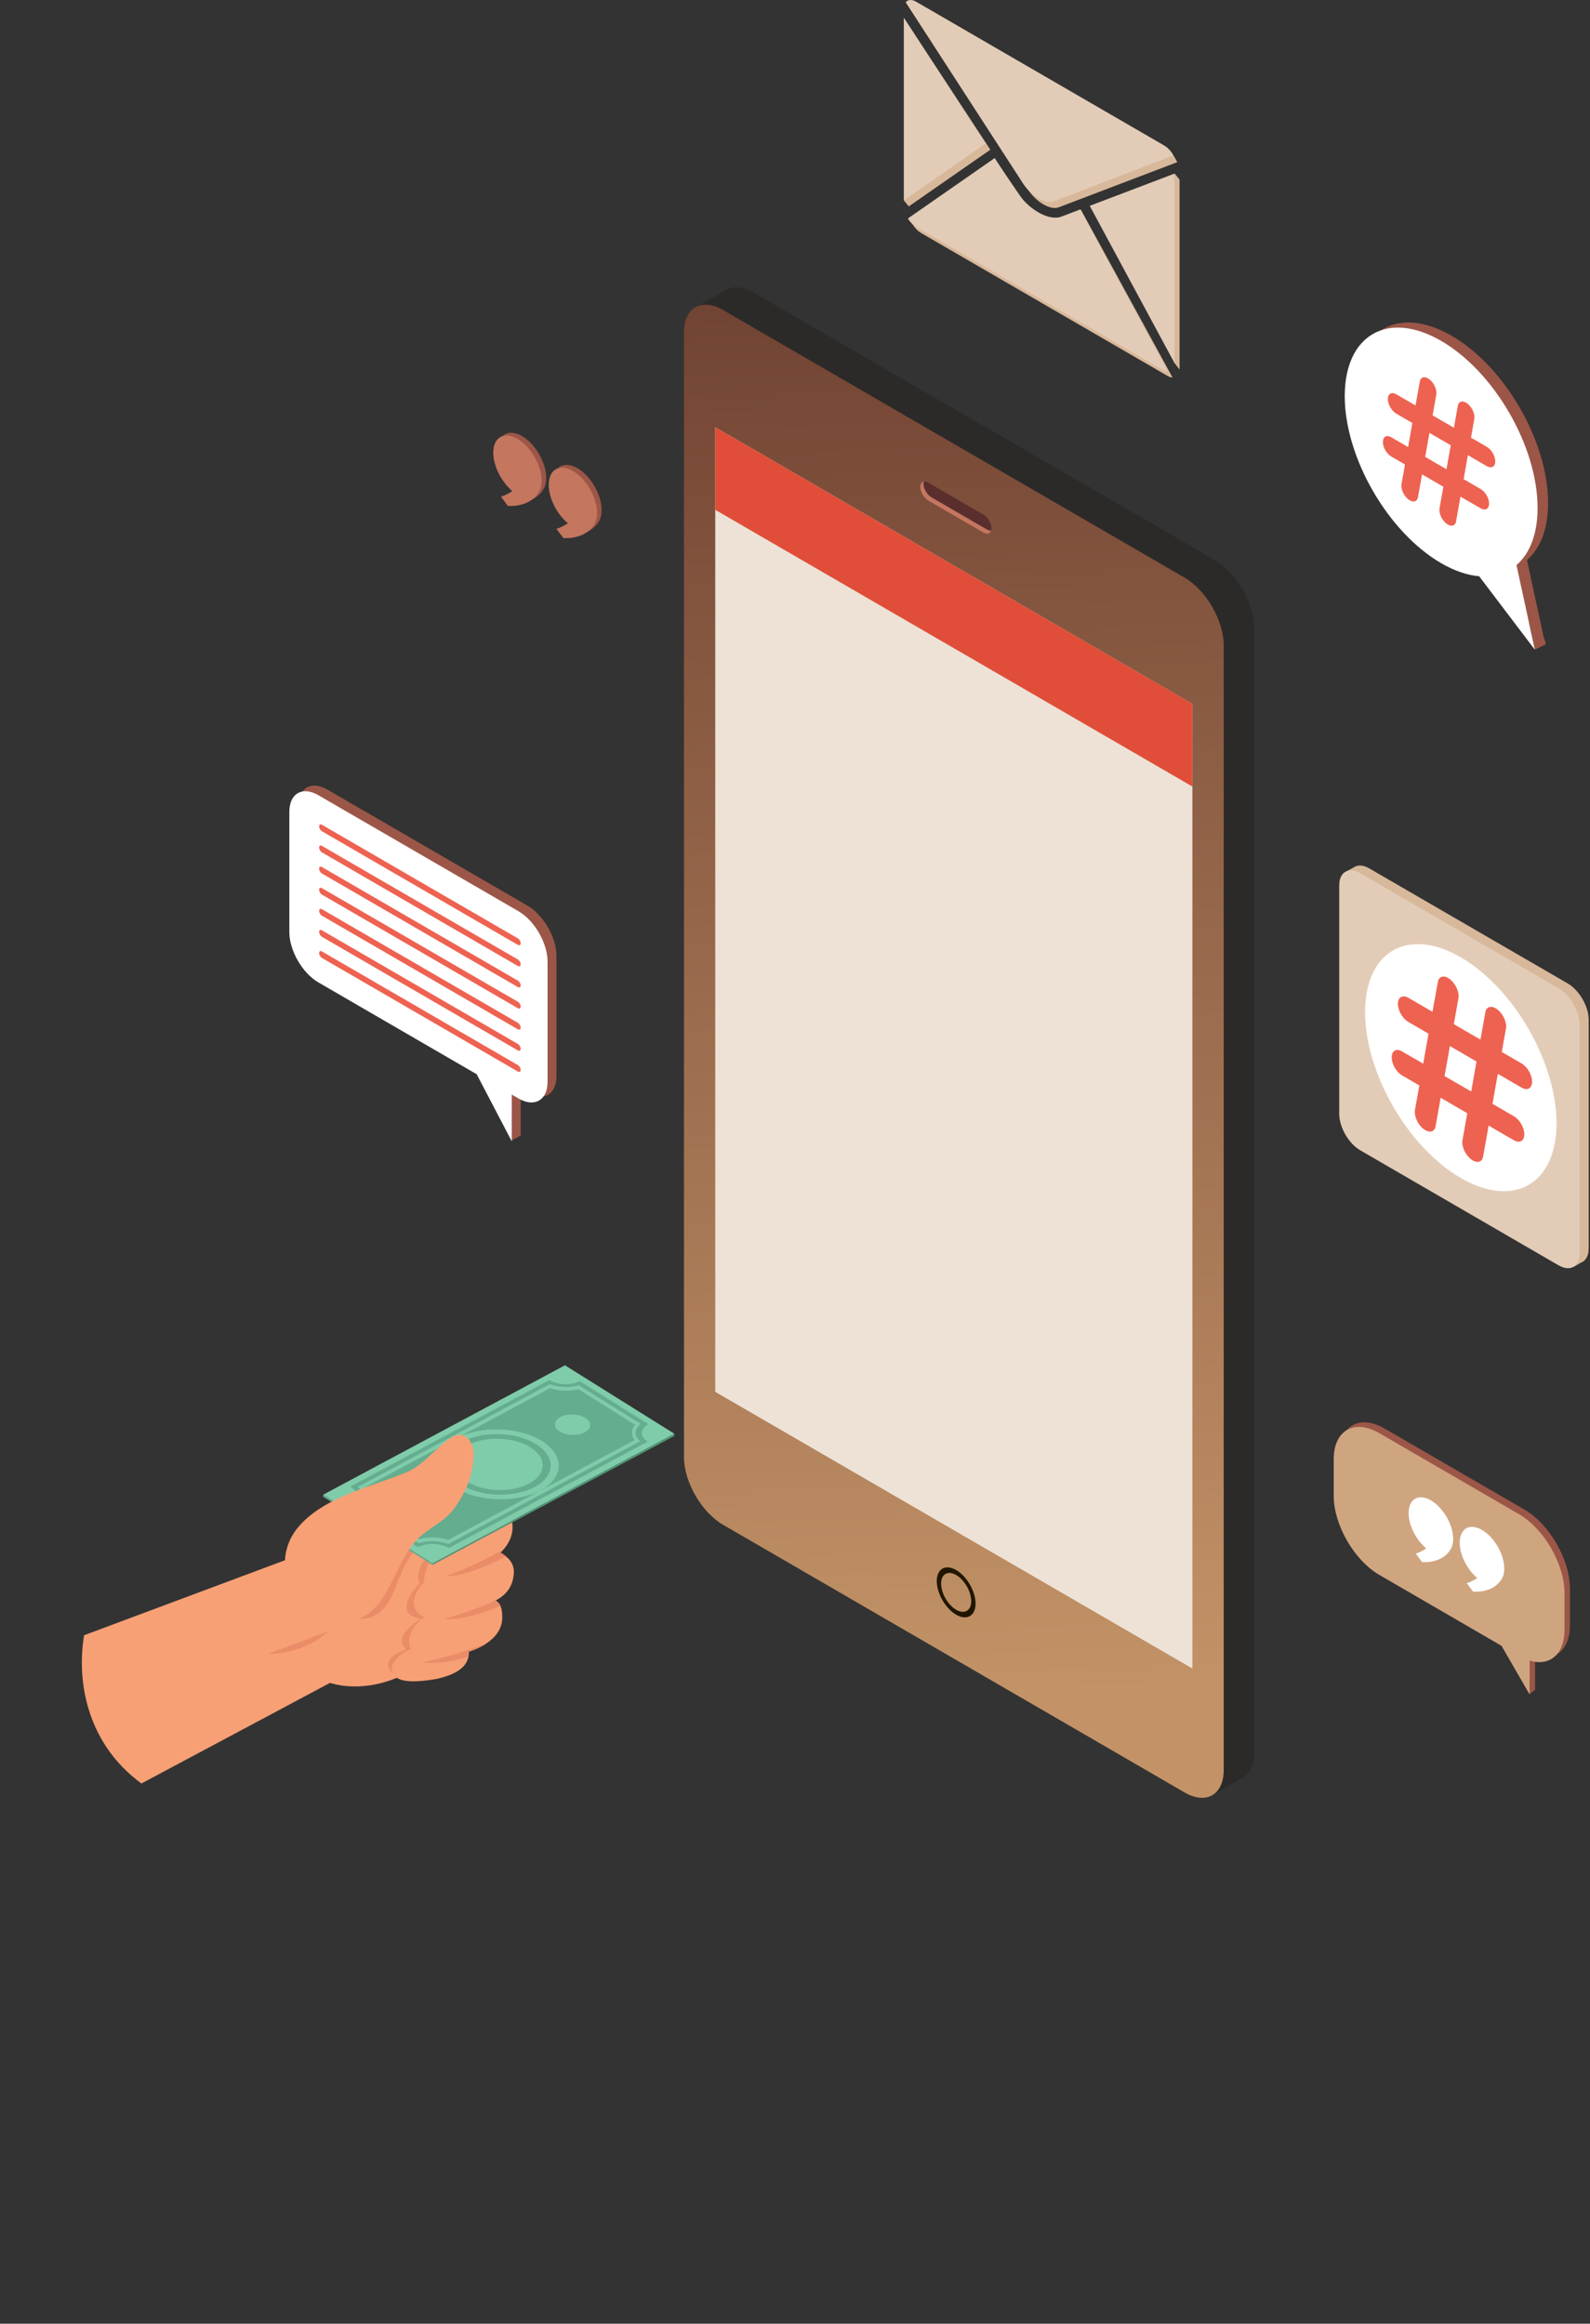 <svg class="market__picture market__picture--apps" width="577" height="843" viewBox="0 0 577 843" fill="none" xmlns="http://www.w3.org/2000/svg">
                    <rect x="0" y="0" width="577" height="843" fill="#333333" stroke="none"/>
                    <path d="M440.95 203.22L273.47 106.13C269.15 103.63 265.26 103.64 262.66 105.68L252.76 111.29L259.27 115.91V522.27C259.27 531.27 265.66 542.32 273.47 546.84L438.66 642.6L440.55 650.85L450.58 645.12C453.38 643.77 455.15 640.52 455.15 635.81V227.81C455.14 218.8 448.75 207.74 440.95 203.22Z" fill="#2C2A29"/>
                    <path d="M444.07 642.159C444.07 651.149 437.68 654.799 429.87 650.269L262.4 553.169C254.59 548.659 248.21 537.599 248.21 528.609V120.609C248.21 111.609 254.59 107.949 262.4 112.479L429.88 209.559C437.69 214.079 444.08 225.149 444.08 234.139V642.159H444.07Z" fill="url(#paint0_linear)"/>
                    <path d="M432.71 605.309L259.56 504.939V154.989L432.71 255.369V605.309Z" fill="#EEE2D6"/>
                    <path d="M432.69 285.329L259.56 184.959V154.989L432.69 255.349V285.329Z" fill="#E04E39"/>
                    <path d="M359.79 191.65C359.79 192.11 359.7 192.48 359.56 192.8C359.27 193.42 358.72 193.73 358.03 193.65C357.85 193.62 357.66 193.57 357.47 193.53C357.28 193.46 357.09 193.36 356.88 193.24L336.79 181.59C335.83 181.04 335.01 180.02 334.49 178.91C334.15 178.18 333.94 177.38 333.94 176.67C333.94 174.87 335.22 174.13 336.79 175.05L356.95 186.74C357.52 187.06 358.06 187.57 358.48 188.16C358.59 188.3 358.66 188.43 358.77 188.56C358.95 188.85 359.11 189.13 359.25 189.43C359.29 189.54 359.36 189.66 359.39 189.75C359.47 189.94 359.53 190.13 359.6 190.33C359.66 190.53 359.7 190.72 359.73 190.92C359.75 190.97 359.75 190.99 359.75 191.03C359.77 191.24 359.79 191.45 359.79 191.65Z" fill="#5B2E2E"/>
                    <path d="M359.66 192.43C359.65 192.55 359.62 192.67 359.58 192.79C359.26 193.41 358.72 193.72 358.01 193.64C357.85 193.59 357.66 193.54 357.47 193.5C357.28 193.43 357.09 193.36 356.88 193.24L336.79 181.6C335.83 181.02 335.01 180 334.5 178.91C334.16 178.17 333.95 177.38 333.95 176.67C333.95 175.5 334.47 174.78 335.25 174.67C335.17 174.91 335.14 175.17 335.14 175.48C335.14 176.2 335.35 176.99 335.68 177.72C336.19 178.81 337.03 179.84 337.98 180.41L358.08 192.05C358.29 192.18 358.48 192.25 358.67 192.32C358.85 192.37 359.05 192.42 359.21 192.47C359.36 192.48 359.52 192.48 359.66 192.43Z" fill="#C4765F"/>
                    <path d="M346.98 585.789C343.1 583.549 339.96 578.089 339.95 573.599C339.95 569.139 343.1 567.329 346.98 569.589C350.86 571.839 354.02 577.289 354.02 581.759C354.02 586.229 350.86 588.039 346.98 585.789ZM346.98 571.389C343.97 569.639 341.52 571.049 341.52 574.519C341.52 577.989 343.97 582.239 346.98 583.999C350 585.739 352.45 584.349 352.45 580.869C352.45 577.399 350.01 573.139 346.98 571.389Z" fill="#201600"/>
                    <path d="M51.321 647.026L123.202 608.683L107.841 564.377L30.535 593.237C27.946 608.154 30.484 631.729 51.321 647.026Z" fill="#F8A075"/>
                    <path d="M154.962 601.284C142.095 615.232 107.71 618.591 103.644 590.923C100.404 568.749 135.068 537.057 159.168 544.031C172.113 547.51 172.615 562.708 170.445 573.911C167.385 587.784 162.072 595.419 153.851 602.415L154.962 601.284Z" fill="#F8A075"/>
                    <path d="M154.23 572.38C154.23 572.38 138.419 586.654 155.208 587.572L154.23 572.38Z" fill="#EA8C68"/>
                    <path d="M156.073 585.183C156.073 585.183 137.091 595.007 150.788 600.126L156.073 585.183Z" fill="#EA8C68"/>
                    <path d="M161.597 558.02C161.597 558.02 144.127 570.965 155.748 578.329L161.597 558.02Z" fill="#EA8C68"/>
                    <path d="M132.863 587.177C126.035 588.553 117.503 577.461 115.743 570.214C113.636 562.293 124.627 555.656 129.42 551.147C134.909 545.579 141.782 541.9 150.392 544.598C162.886 548.512 149.928 562.199 147.056 567.754C142.678 576.208 141.795 585.392 132.863 587.177Z" fill="#EA8C68"/>
                    <path d="M150.778 597.446C150.778 597.446 133.108 601.146 144.873 608.964L150.778 597.446Z" fill="#EA8C68"/>
                    <path d="M153.846 574.068C153.791 574.97 153.856 575.845 154.022 576.651C156.061 585.319 163.711 579.42 170.58 573.073C172.339 571.444 174.017 569.826 175.578 568.398C177.155 566.902 178.572 565.621 179.71 564.833C180.409 564.313 181.072 563.8 181.634 563.247C181.996 562.927 182.311 562.589 182.605 562.253C189.162 554.979 186.18 544.747 174.049 542.587C170.512 542.099 166.987 542.647 163.451 542.675L159.35 544.06L151.364 546.797C152.389 550.338 153.858 548.981 153.875 553.007L160.014 559.365C156.773 563.754 154.044 569.493 153.846 574.068Z" fill="#F8A075"/>
                    <path d="M151.997 585.439C152.603 586 153.317 586.345 154.15 586.576C157.806 587.552 163.206 585.571 167.233 584.457C168.038 584.215 168.785 584.036 169.441 583.897C171.708 583.38 174.206 582.848 176.58 582.03C176.578 582.007 176.578 582.007 176.593 582.024C177.709 581.646 178.752 581.207 179.772 580.663C179.772 580.663 179.772 580.663 179.794 580.661C179.872 580.627 179.959 580.597 180.018 580.556C183.239 578.814 185.766 576.186 186.337 571.865C186.91 568.523 185.683 566.343 183.649 564.683C183.054 564.148 182.371 563.697 181.644 563.25C181.516 563.167 181.356 563.083 181.195 562.998C180.815 562.763 180.439 562.572 180.048 562.364L171.426 565.271L161.067 568.74C159.124 569.502 156.192 571.519 153.864 574.052C150.568 577.624 148.494 582.159 151.997 585.439Z" fill="#F8A075"/>
                    <path d="M157.004 567.078L244.735 520.151L205.02 495.312L117.285 542.248L157.004 567.078Z" fill="#7FCCAB"/>
                    <path d="M151.779 561.263C151.737 561.289 151.701 561.297 151.703 561.319L126.817 545.772C126.833 545.757 126.85 545.742 126.882 545.744C130.012 544.041 130.142 541.17 127.134 539.31L199.372 500.656C202.319 502.481 207.195 502.68 210.342 501.07L235.235 516.63C232.234 518.33 232.152 521.134 235.082 522.974L162.856 561.622C159.848 559.762 154.886 559.594 151.779 561.263Z" fill="#64AD8F"/>
                    <path d="M162.707 560.144L162.437 560.038C159.37 558.928 155.377 558.809 152.236 559.744L151.942 559.811L129.578 545.826L130.201 545.254C131.874 543.677 131.987 541.723 130.458 540.036L129.903 539.399L199.502 502.157L199.781 502.267C202.809 503.34 206.633 503.479 209.735 502.614L210.017 502.553L232.471 516.552L231.895 517.142C230.294 518.727 230.247 520.567 231.754 522.256L232.316 522.874L162.707 560.144ZM156.509 557.76C158.639 557.727 160.746 558.051 162.611 558.666L230.247 522.48C228.966 520.654 229.029 518.583 230.413 516.839L209.837 503.965C206.6 504.82 202.763 504.686 199.618 503.611L131.982 539.797C133.257 541.663 133.171 543.822 131.7 545.596L152.156 558.391C153.519 558.013 154.975 557.78 156.509 557.76Z" fill="#7FCCAB"/>
                    <path d="M196.683 522.797C188.296 517.565 174.463 517.11 165.756 521.788C157.052 526.435 156.763 534.466 165.121 539.688C173.497 544.894 187.332 545.371 196.05 540.719C204.756 536.041 205.038 528.028 196.683 522.797Z" fill="#7FCCAB"/>
                    <path d="M194.029 539.463C201.575 535.414 201.807 528.456 194.57 523.933C187.315 519.404 175.318 519.006 167.754 523.048C160.206 527.075 159.964 534.029 167.207 538.564C174.459 543.103 186.509 543.501 194.029 539.463Z" fill="#64AD8F"/>
                    <path d="M192.018 538.209C198.407 534.779 198.605 528.893 192.478 525.044C186.328 521.229 176.137 520.885 169.759 524.287C163.378 527.698 163.182 533.606 169.334 537.444C175.477 541.278 185.637 541.62 192.018 538.209Z" fill="#7FCCAB"/>
                    <path d="M212.205 519.639C214.762 518.302 214.854 515.91 212.385 514.401C209.927 512.865 205.868 512.72 203.31 514.088C200.766 515.474 200.698 517.832 203.142 519.352C205.581 520.881 209.653 521.021 212.205 519.639Z" fill="#7FCCAB"/>
                    <path d="M158.178 548.573C160.727 547.201 160.811 544.827 158.336 543.306C155.893 541.786 151.798 541.626 149.252 542.989C146.699 544.371 146.626 546.716 149.082 548.23C151.548 549.802 155.632 549.936 158.178 548.573Z" fill="#7FCCAB"/>
                    <path d="M157.005 567.1L156.955 567.747L117.284 542.99L117.298 542.243L157.005 567.1Z" fill="#64AD8F"/>
                    <path d="M156.956 567.746L244.644 520.985L244.736 520.15L157.006 567.1L156.956 567.746Z" fill="#539679"/>
                    <path d="M149.145 598.266C149.491 598.971 150.063 599.594 150.797 600.13C151.81 600.807 153.392 601.129 155.201 601.228C157.467 601.367 160.149 601.132 162.612 600.8L162.682 600.785C165.087 600.463 167.246 600.001 168.609 599.677C169.106 599.561 169.599 599.4 170.108 599.225C172.212 598.548 174.364 597.61 176.244 596.383L176.287 596.357C179.898 594.005 182.621 590.606 182.228 585.895C182.218 584.827 182.07 583.673 181.644 582.679C181.275 581.814 180.701 581.061 179.785 580.658C179.763 580.66 179.763 580.66 179.763 580.66C179.703 580.593 179.656 580.575 179.591 580.549L167.512 583.751L161.341 585.396C158.817 584.683 156.287 585.268 154.147 586.586C149.909 589.164 147.179 594.602 149.145 598.266Z" fill="#F8A075"/>
                    <path d="M143.4 608.224C143.509 608.331 143.606 608.412 143.714 608.466C146.964 611.076 155.408 609.605 158.857 609.005C163.265 607.934 169.058 605.936 169.984 601.067C170.1 600.5 170.172 599.905 170.116 599.228C170.123 599.101 170.109 598.945 170.101 598.803L169.31 598.738L158.566 597.941L152.249 597.445C151.343 597.508 150.242 597.794 149.131 598.271C144.733 600.055 139.832 604.457 143.4 608.224Z" fill="#F8A075"/>
                    <path d="M127.199 588.002C125.755 588.229 124.175 588.285 122.444 588.152C105.738 586.804 97.541 566.882 108.091 554.182C117.543 542.823 135.017 539.433 147.811 533.977C152.279 532.07 155.489 528.39 159.068 525.273C162.005 522.721 166.258 518.193 169.976 522.073C172.403 524.618 171.989 528.593 171.538 531.843C170.701 537.66 167.98 542.941 164.536 547.625C161.268 552.057 155.373 554.423 151.433 558.429C142.563 567.46 141.119 585.75 127.199 588.002Z" fill="#F8A075"/>
                    <path d="M161.704 571.795C161.704 571.795 164.237 572.351 171.035 570.092C172.373 569.64 173.887 569.097 175.58 568.398C177.896 567.428 180.57 566.202 183.64 564.68C183.045 564.145 182.362 563.694 181.636 563.247C181.998 562.927 182.313 562.589 182.607 562.253L181.187 562.995L181.109 563.029C181.109 563.029 176.625 565.467 171.249 567.963C168.134 569.381 164.716 570.831 161.704 571.795Z" fill="#EA8C68"/>
                    <path d="M161.293 587.236C161.293 587.236 162.605 587.645 166.004 587.198C169.183 586.793 174.188 585.624 181.647 582.669C181.278 581.804 180.704 581.051 179.788 580.648C179.766 580.65 179.766 580.65 179.766 580.65C178.939 581.002 177.863 581.471 176.587 582.011C176.563 581.991 176.563 581.991 176.574 582.017C173.839 583.123 170.278 584.527 166.709 585.68C164.868 586.289 163.009 586.837 161.293 587.236Z" fill="#EA8C68"/>
                    <path d="M153.448 602.976C153.448 602.976 157.375 604.521 169.984 601.066C170.1 600.499 170.172 599.904 170.116 599.227C172.22 598.55 174.372 597.612 176.252 596.385L173.934 597.171C173.934 597.171 172.075 597.826 169.309 598.737C167.445 599.38 165.137 600.084 162.686 600.796L162.616 600.812C159.562 601.663 156.323 602.495 153.448 602.976Z" fill="#EA8C68"/>
                    <path d="M119.288 591.746L97.379 599.968C97.379 599.968 109.585 600.545 119.288 591.746Z" fill="#EA8C68"/>
                    <path d="M554.13 203.163C558.92 199.043 561.79 191.963 561.79 182.433C561.79 160.163 546.13 133.033 526.8 121.823C507.47 110.623 491.81 119.593 491.81 141.863C491.81 164.123 507.47 191.263 526.8 202.463C531.69 205.293 536.35 206.843 540.57 207.203L554.98 226.203L556.98 235.683L560.78 233.843L560.92 233.063L560.22 231.313L554.13 203.163Z" fill="#9C5647"/>
                    <path d="M550.32 205.003C555.11 200.883 557.98 193.803 557.98 184.283C557.98 162.003 542.32 134.873 522.99 123.673C503.67 112.473 488 121.443 488 143.713C488 165.973 503.67 193.113 522.99 204.313C527.89 207.153 532.54 208.693 536.77 209.053L556.98 235.703L550.32 205.003Z" fill="white"/>
                    <path d="M539.57 169.123C541.25 170.093 542.62 169.312 542.62 167.383C542.62 165.443 541.26 163.083 539.57 162.113L533.81 158.773L535.02 151.972C535.33 150.242 534.23 147.773 532.59 146.463C530.92 145.143 529.34 145.483 529.04 147.213L527.62 155.183L519.88 150.693L521.22 143.173C521.52 141.443 520.44 138.983 518.78 137.663C517.13 136.343 515.54 136.683 515.24 138.413L513.68 147.093L506.69 143.043C505 142.063 503.64 142.842 503.64 144.782C503.64 146.722 505.01 149.082 506.69 150.062L512.54 153.463L510.99 162.183L504.86 158.623C503.19 157.653 501.84 158.433 501.84 160.363C501.84 162.283 503.19 164.633 504.86 165.603L509.86 168.502L508.6 175.623C508.29 177.343 509.38 179.813 511.03 181.133C511.21 181.283 511.41 181.403 511.6 181.513C513.04 182.343 514.31 181.913 514.57 180.373L516.06 172.093L523.79 176.583L522.4 184.413C522.1 186.143 523.18 188.603 524.84 189.913C525.04 190.073 525.22 190.193 525.4 190.303C526.83 191.133 528.12 190.693 528.39 189.173L530 180.173L537.36 184.433C539.03 185.393 540.38 184.623 540.38 182.693C540.38 180.763 539.03 178.413 537.36 177.443L531.14 173.833L532.69 165.123L539.57 169.123ZM524.92 170.243L517.19 165.752L518.74 157.043L526.47 161.532L524.92 170.243Z" fill="#EE6251"/>
                    <path d="M329.78 74.886L328 72.706L333.31 59.756L329.78 74.886Z" fill="#D8B89A"/>
                    <path d="M384.081 75.257L427.201 58.837C426.411 57.096 424.451 54.007 422.991 53.166L334.191 2.786C332.591 1.856 331.221 2.026 330.431 2.996L373.111 68.856C376.051 73.306 381.061 76.266 384.081 75.257Z" fill="#D8B89A"/>
                    <path d="M328.07 6.597L329.78 74.887L359.39 54.307L328.07 6.597Z" fill="#D8B89A"/>
                    <path d="M386.87 80.817C384.52 81.597 381.56 80.947 378.58 79.227C375.61 77.507 372.6 74.687 370.29 71.157L360.88 57.477L331.23 81.467C332.04 82.737 333.05 83.847 334.21 84.507L423.62 136.337C424.29 136.717 424.9 136.937 425.49 136.917L392.24 76.077L386.87 80.817Z" fill="#D8B89A"/>
                    <path d="M428.05 133.597V132.667V132.587V65.147L426.27 62.967L426.29 65.817L397.24 76.867L426.17 130.507L426.13 131.587L428.05 134.067V133.997V133.607V133.597Z" fill="#D8B89A"/>
                    <path d="M357.61 52.116L328 72.706V6.456L357.61 52.116ZM382.31 73.076L425.77 56.386C424.97 54.646 423.31 53.276 421.85 52.426L332.43 0.606C330.84 -0.314 329.46 -0.144 328.66 0.826L371.34 66.696C374.28 71.136 379.28 74.086 382.31 73.076ZM385.09 78.626C382.73 79.416 379.77 78.766 376.8 77.036C373.82 75.326 370.82 72.496 368.51 68.956L360.97 57.346L329.46 79.266C330.25 80.546 331.27 81.636 332.43 82.306L421.84 134.146C422.51 134.526 423.13 134.726 423.7 134.706L392.05 75.966L385.09 78.626ZM426.27 131.816V62.966L395.46 74.676L426.27 131.816Z" fill="#E3CCB7"/>
                    <path d="M197.1 177.67C193.63 183.29 185.94 182.52 185.94 182.52L183.48 180.11C185.03 179.73 186.8 177.67 187.6 177.15C183.64 173.88 180.66 168.09 180.66 163.23C180.66 157.65 184.58 155.4 189.44 158.21C194.29 161.02 198.22 167.83 198.22 173.42C198.21 175.18 197.81 176.62 197.1 177.67ZM218.33 185.06C218.33 179.48 214.4 172.67 209.55 169.86C204.7 167.05 200.78 169.3 200.78 174.89C200.78 179.75 203.76 185.53 207.72 188.81C206.92 189.34 204.9 191.36 203.35 191.75L206.07 194.19C206.07 194.19 213.75 194.96 217.22 189.35C217.93 188.29 218.33 186.84 218.33 185.06Z" fill="#9C5647"/>
                    <path d="M195.43 178.69H195.44C191.97 184.3 184.3 183.53 184.3 183.53L181.79 180.17C183.34 179.78 185.14 178.68 185.93 178.15C181.98 174.87 179 169.09 179 164.23C179 158.64 182.93 156.39 187.78 159.2C192.62 162.01 196.56 168.82 196.56 174.41C196.57 176.2 196.16 177.64 195.43 178.69ZM216.68 186.08C216.68 180.5 212.76 173.69 207.91 170.88C203.05 168.06 199.13 170.31 199.13 175.9C199.13 180.76 202.11 186.54 206.07 189.82C205.26 190.35 203.47 191.46 201.91 191.84L204.43 195.19C204.43 195.19 212.1 195.97 215.58 190.35C216.28 189.31 216.68 187.86 216.68 186.08Z" fill="#C4765F"/>
                    <path d="M569.71 576.268C569.71 565.798 562.27 552.918 553.19 547.648L502.49 518.268C493.39 512.988 485.97 517.248 485.97 527.718V541.058C485.97 551.538 493.4 564.408 502.49 569.688L546.85 595.398L555.13 609.728L555.05 614.568L557.06 613.048L557.08 612.798L557.06 612.728V600.748C564.29 602.928 569.73 598.538 569.73 589.608V576.268H569.71Z" fill="#9C5647"/>
                    <path d="M551.23 549.318L500.54 519.928C491.44 514.658 484 518.908 484 529.388V542.728C484 553.198 491.44 566.078 500.54 571.348L544.89 597.078L555.09 614.718V602.448C562.32 604.618 567.75 600.228 567.75 591.288V577.958C567.76 567.478 560.32 554.588 551.23 549.318Z" fill="#CFA580"/>
                    <path d="M526.32 562.238C523.13 567.408 516.06 566.698 516.06 566.698L513.74 563.608C515.17 563.268 516.83 562.238 517.58 561.758C513.93 558.738 511.18 553.418 511.18 548.948C511.18 543.788 514.8 541.728 519.26 544.318C523.73 546.908 527.35 553.178 527.35 558.328C527.34 559.948 526.97 561.278 526.32 562.238ZM545.89 569.048C545.89 563.898 542.26 557.628 537.79 555.038C533.32 552.448 529.72 554.538 529.72 559.678C529.72 564.148 532.45 569.468 536.1 572.488C535.36 572.968 533.71 573.998 532.28 574.348L534.59 577.438C534.59 577.438 541.66 578.148 544.86 572.978C545.5 572.008 545.89 570.698 545.89 569.048Z" fill="white"/>
                    <path d="M568.92 356.783L496.9 315.043C494.6 313.703 492.54 313.703 491.13 314.763L488.9 315.973L489.76 316.663C489.46 317.433 489.28 318.343 489.28 319.403V402.373C489.28 407.193 492.72 413.123 496.9 415.543L568.92 457.293C569.56 457.673 570.18 457.923 570.77 458.093L570.97 459.633L573.78 458.053C575.44 457.413 576.52 455.623 576.52 452.923V369.963C576.53 365.143 573.11 359.213 568.92 356.783Z" fill="#D8B89A"/>
                    <path d="M486 321.163C486 316.343 489.43 314.383 493.61 316.803L565.62 358.553C569.82 360.983 573.23 366.903 573.23 371.723V454.683C573.23 459.513 569.82 461.483 565.62 459.053L493.61 417.303C489.43 414.883 486 408.953 486 404.123V321.163Z" fill="#E3CCB7"/>
                    <path d="M495.38 367.203C495.38 345.093 510.94 336.193 530.12 347.313C549.3 358.433 564.85 385.373 564.85 407.473C564.85 429.583 549.3 438.493 530.12 427.363C510.94 416.253 495.38 389.313 495.38 367.203Z" fill="white"/>
                    <path d="M552.19 394.583C554.28 395.803 555.99 394.823 555.99 392.403C555.99 389.983 554.28 387.033 552.19 385.813L544.98 381.643L546.5 373.143C546.89 370.993 545.53 367.913 543.46 366.273C541.39 364.633 539.41 365.053 539.03 367.203L537.25 377.153L527.58 371.553L529.26 362.163C529.64 360.003 528.28 356.923 526.21 355.283C524.14 353.633 522.16 354.063 521.79 356.213L519.84 367.063L511.1 361.993C509 360.773 507.29 361.753 507.29 364.173C507.29 366.593 509 369.543 511.1 370.763L518.41 375.003L516.47 385.883L508.81 381.433C506.73 380.213 505.04 381.193 505.04 383.593C505.04 386.003 506.73 388.943 508.81 390.143L515.07 393.773L513.48 402.663C513.11 404.813 514.47 407.893 516.53 409.543C516.76 409.713 517 409.883 517.23 410.013C519.03 411.063 520.62 410.513 520.96 408.593L522.81 398.253L532.47 403.863L530.72 413.643C530.34 415.803 531.7 418.883 533.77 420.523C534.01 420.713 534.24 420.873 534.48 421.003C536.28 422.043 537.86 421.503 538.21 419.593L540.21 408.353L549.39 413.673C551.48 414.883 553.16 413.903 553.16 411.503C553.16 409.093 551.47 406.163 549.38 404.953L541.61 400.453L543.55 389.563L552.19 394.583ZM533.89 395.983L524.22 390.383L526.16 379.493L535.82 385.093L533.89 395.983Z" fill="#EE6251"/>
                    <path d="M191.41 328.547L118.77 286.437C112.99 283.087 108.25 285.797 108.25 292.467V336.127C108.25 342.797 112.99 350.997 118.77 354.347L176.25 387.657L185.72 405.797L185.54 413.807L188.95 411.977V395.017L191.41 396.447C197.2 399.797 201.93 397.087 201.93 390.417V346.767C201.94 340.117 197.2 331.907 191.41 328.547Z" fill="#9C5647"/>
                    <path d="M188.16 330.587L115.53 288.487C109.74 285.127 105 287.837 105 294.507V338.167C105 344.837 109.74 353.047 115.53 356.397L172.99 389.717L185.71 414.047V397.087L188.16 398.517C193.97 401.877 198.7 399.157 198.7 392.487V348.827C198.7 342.147 193.97 333.947 188.16 330.587Z" fill="white"/>
                    <path d="M187.92 342.787L116.83 301.577C116.26 301.247 115.81 300.457 115.81 299.807C115.81 299.157 116.27 298.897 116.83 299.217L187.92 340.427C188.49 340.757 188.95 341.557 188.95 342.197C188.95 342.847 188.49 343.117 187.92 342.787Z" fill="#EE6251"/>
                    <path d="M187.92 350.446L116.83 309.236C116.26 308.906 115.81 308.116 115.81 307.466C115.81 306.816 116.27 306.546 116.83 306.876L187.92 348.086C188.49 348.416 188.95 349.206 188.95 349.866C188.95 350.506 188.49 350.766 187.92 350.446Z" fill="#EE6251"/>
                    <path d="M187.92 358.097L116.83 316.897C116.26 316.567 115.81 315.777 115.8 315.127C115.8 314.487 116.26 314.217 116.83 314.547L187.92 355.757C188.49 356.087 188.95 356.877 188.95 357.527C188.95 358.167 188.49 358.427 187.92 358.097Z" fill="#EE6251"/>
                    <path d="M187.92 365.767L116.83 324.557C116.26 324.237 115.81 323.437 115.8 322.787C115.8 322.137 116.26 321.877 116.83 322.207L187.92 363.417C188.49 363.747 188.95 364.547 188.95 365.187C188.95 365.827 188.49 366.087 187.92 365.767Z" fill="#EE6251"/>
                    <path d="M187.92 373.417L116.83 332.207C116.26 331.887 115.81 331.087 115.8 330.437C115.8 329.787 116.26 329.517 116.83 329.847L187.92 371.057C188.49 371.377 188.95 372.177 188.95 372.837C188.95 373.487 188.49 373.747 187.92 373.417Z" fill="#EE6251"/>
                    <path d="M187.92 381.077L116.83 339.867C116.26 339.537 115.81 338.747 115.8 338.097C115.8 337.447 116.26 337.187 116.83 337.507L187.92 378.727C188.49 379.047 188.95 379.837 188.95 380.497C188.95 381.147 188.49 381.407 187.92 381.077Z" fill="#EE6251"/>
                    <path d="M187.92 388.737L116.83 347.527C116.26 347.197 115.8 346.407 115.8 345.757C115.8 345.107 116.26 344.847 116.83 345.167L187.92 386.387C188.49 386.717 188.95 387.507 188.95 388.157C188.95 388.807 188.49 389.067 187.92 388.737Z" fill="#EE6251"/>
                    <defs>
                    <linearGradient id="paint0_linear" x1="399.297" y1="616.852" x2="382.753" y2="97.856" gradientUnits="userSpaceOnUse">
                    <stop offset="0.005" stop-color="#C39367"/>
                    <stop offset="1" stop-color="#704232"/>
                    </linearGradient>
                    </defs>
                </svg>